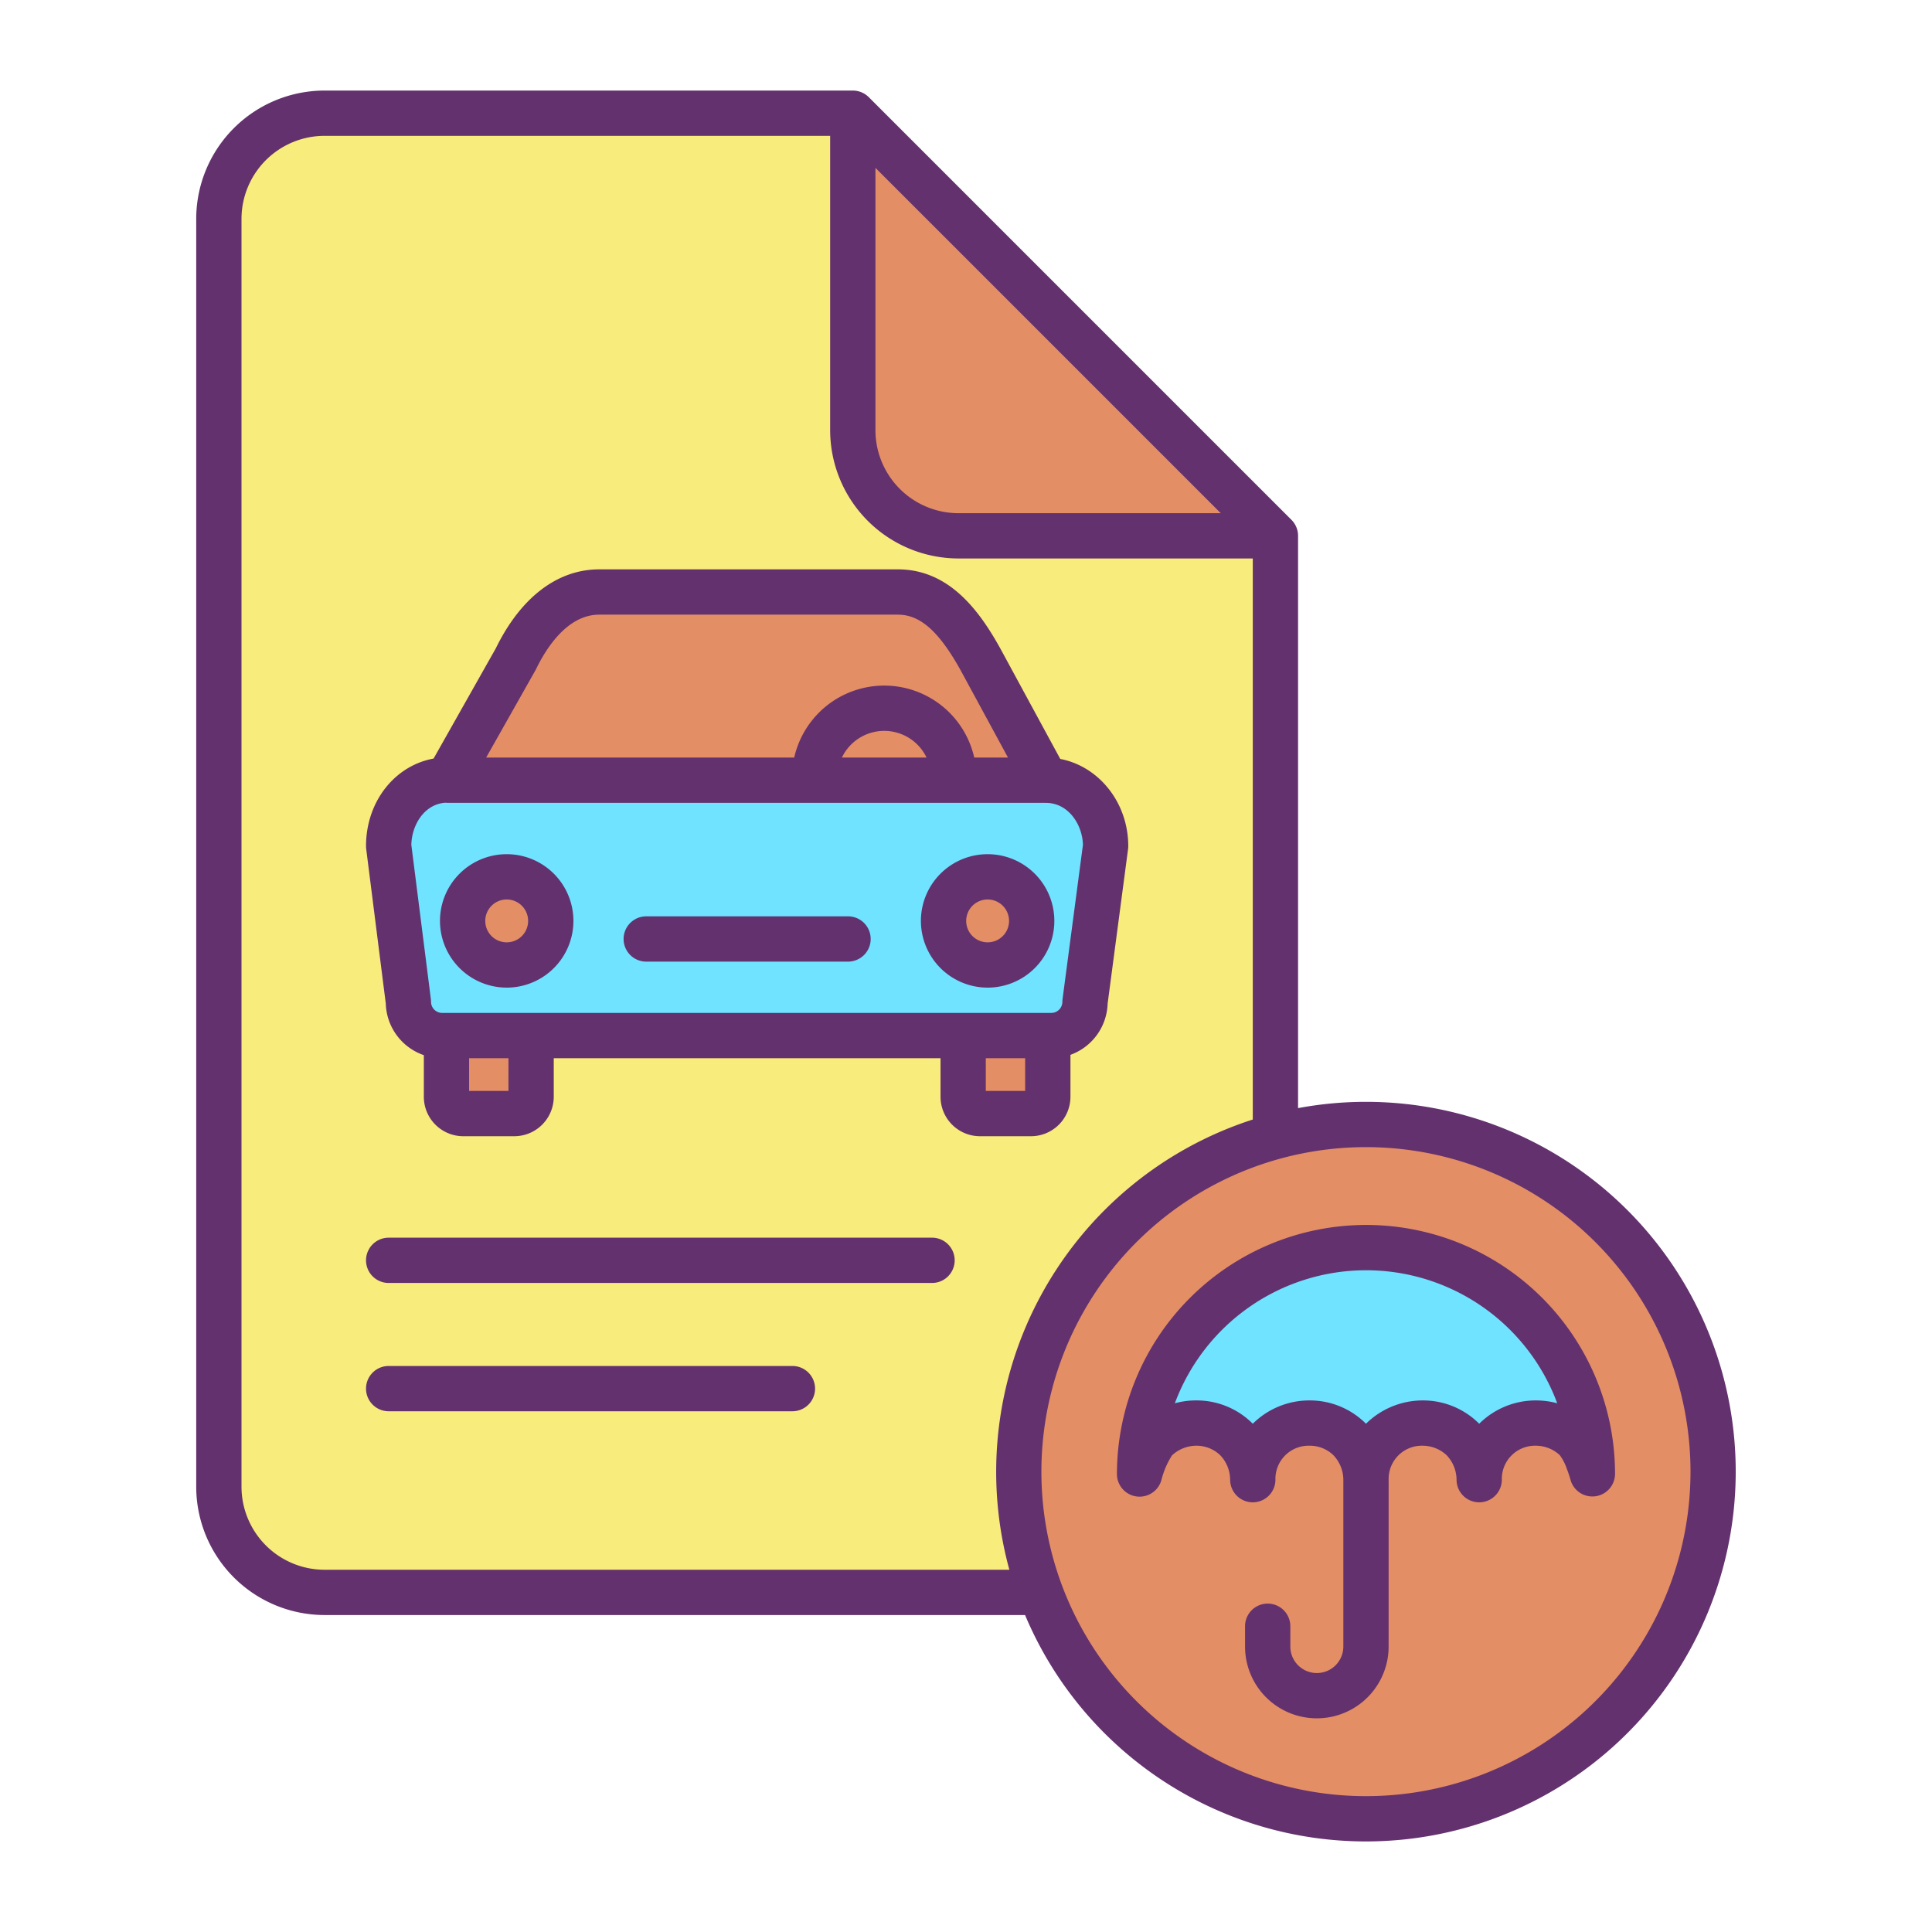 <svg id="Layer_1" height="512" viewBox="0 0 512 512" width="512" xmlns="http://www.w3.org/2000/svg" data-name="Layer 1"><path d="m362 391.99a14.787 14.787 0 0 1 15-14.86 15.144 15.144 0 0 1 10.67 4.33 15.442 15.442 0 0 1 4.33 10.67 14.789 14.789 0 0 1 15-15 15.144 15.144 0 0 1 10.67 4.33 18.515 18.515 0 0 1 3.16 5.65 36.786 36.786 0 0 1 1.17 3.52v-.08a59.947 59.947 0 0 0 -60-59.92h-.08a59.958 59.958 0 0 0 -59.92 59.96v.04s1.67-6.34 4.33-9.17a15.416 15.416 0 0 1 10.67-4.33 15.1 15.1 0 0 1 10.67 4.33 15.442 15.442 0 0 1 4.33 10.67 14.789 14.789 0 0 1 15-15 15.1 15.1 0 0 1 10.67 4.33 15.472 15.472 0 0 1 4.33 10.53zm0-93.99a91.891 91.891 0 1 1 -24 3.16 92 92 0 0 1 24-3.16z" fill="#e48e66"/><path d="m422 390.55v.08a36.786 36.786 0 0 0 -1.17-3.52 18.515 18.515 0 0 0 -3.16-5.65 15.144 15.144 0 0 0 -10.67-4.33 14.789 14.789 0 0 0 -15 15 15.442 15.442 0 0 0 -4.33-10.67 15.144 15.144 0 0 0 -10.67-4.33 14.787 14.787 0 0 0 -15 14.86 15.472 15.472 0 0 0 -4.33-10.53 15.1 15.1 0 0 0 -10.67-4.33 14.789 14.789 0 0 0 -15 15 15.442 15.442 0 0 0 -4.33-10.67 15.1 15.1 0 0 0 -10.67-4.33 15.416 15.416 0 0 0 -10.67 4.33c-2.66 2.83-4.33 9.17-4.33 9.17v-.04a59.958 59.958 0 0 1 59.92-59.96h.08a59.947 59.947 0 0 1 60 59.92z" fill="#6fe3ff"/><path d="m338 142v159.16a92.1 92.1 0 0 0 -62.28 120.84h-189.72a28.005 28.005 0 0 1 -28-28v-336a28.005 28.005 0 0 1 28-28h140v84a28.005 28.005 0 0 0 28 28zm-50.46 123.53 5.46-41.3c0-9.21-6.62-17.46-15.82-17.46v-.01h.03l-17.41-32.08c-5.39-9.67-11.85-17.79-21.85-17.79h-79.15c-10 0-17.44 8.12-22.1 17.74l-18.1 32.06c-9.19.02-15.6 8.34-15.6 17.54l5.23 41.3a8.935 8.935 0 0 0 8.9 8.91h1.19v16.22a4.447 4.447 0 0 0 4.45 4.45h13.52a4.456 4.456 0 0 0 4.46-4.45v-16.22h114.5v16.22a4.456 4.456 0 0 0 4.46 4.45h13.52a4.447 4.447 0 0 0 4.45-4.45v-16.22h.95a8.937 8.937 0 0 0 8.91-8.91z" fill="#f8ec7d"/><path d="m338 142h-84a28.005 28.005 0 0 1 -28-28v-84z" fill="#e48e66"/><path d="m293 224.23-5.46 41.3a8.937 8.937 0 0 1 -8.91 8.91h-161.5a8.935 8.935 0 0 1 -8.9-8.91l-5.23-41.3c0-9.2 6.41-17.52 15.6-17.54l-.04.07h158.62v.01c9.2 0 15.82 8.25 15.82 17.46zm-19.6 19.82a11.675 11.675 0 1 0 -11.67 11.68 11.679 11.679 0 0 0 11.67-11.68zm-127.45 0a11.675 11.675 0 1 0 -11.67 11.68 11.672 11.672 0 0 0 11.67-11.68z" fill="#6fe3ff"/><path d="m277.68 275.16v15.5a4.447 4.447 0 0 1 -4.45 4.45h-13.52a4.456 4.456 0 0 1 -4.46-4.45v-16.22h22.43z" fill="#e48e66"/><path d="m118.6 206.69 18.1-32.06c4.66-9.62 12.1-17.74 22.1-17.74h79.15c10 0 16.46 8.12 21.85 17.79l17.41 32.08h-24.42v-.61a18.46 18.46 0 1 0 -36.92 0v.61h-97.31z" fill="#e48e66"/><path d="m261.73 232.37a11.68 11.68 0 1 1 -11.68 11.68 11.679 11.679 0 0 1 11.68-11.68z" fill="#e48e66"/><path d="m252.79 206.15v.61h-36.92v-.61a18.46 18.46 0 1 1 36.92 0z" fill="#e48e66"/><path d="m134.28 232.37a11.68 11.68 0 1 1 -11.68 11.68 11.672 11.672 0 0 1 11.68-11.68z" fill="#e48e66"/><path d="m140.75 275.16v15.5a4.456 4.456 0 0 1 -4.46 4.45h-13.52a4.447 4.447 0 0 1 -4.45-4.45v-16.22h22.43z" fill="#e48e66"/><g fill="#63316d"><path d="m342.242 137.757-112-112a6 6 0 0 0 -4.242-1.757h-140a34.038 34.038 0 0 0 -34 34v336a34.038 34.038 0 0 0 34 34h185.651a98 98 0 1 0 72.349-134.336v-151.664a6 6 0 0 0 -1.758-4.243zm-110.242-93.272 91.515 91.515h-69.515a22.025 22.025 0 0 1 -22-22zm-168 349.515v-336a22.025 22.025 0 0 1 22-22h134v78a34.038 34.038 0 0 0 34 34h78v148.687a98.1 98.1 0 0 0 -64.508 119.313h-181.492a22.025 22.025 0 0 1 -22-22zm384-4a86.015 86.015 0 0 1 -166.655 29.913 86.01 86.01 0 1 1 166.655-29.913z"/><path d="m247 328h-144a6 6 0 0 0 0 12h144a6 6 0 0 0 0-12z"/><path d="m210 362h-107a6 6 0 0 0 0 12h107a6 6 0 0 0 0-12z"/><path d="m283.68 290.66v-11.118a14.923 14.923 0 0 0 9.853-13.567l5.415-40.959a6.068 6.068 0 0 0 .052-.786c0-11.541-7.792-21.154-18.017-23.1l-15.942-29.375c-5.415-9.716-13.389-20.869-27.091-20.869h-79.15c-11.087 0-20.818 7.439-27.415 20.95l-16.48 29.191c-10.291 1.873-17.905 11.399-17.905 23.203a5.94 5.94 0 0 0 .048.754l5.188 40.972a14.929 14.929 0 0 0 10.084 13.671v11.033a10.461 10.461 0 0 0 10.45 10.45h13.52a10.466 10.466 0 0 0 10.46-10.45v-10.22h102.5v10.22a10.466 10.466 0 0 0 10.46 10.45h13.52a10.461 10.461 0 0 0 10.45-10.45zm-141.755-113.08c.061-.11.12-.221.175-.334 2.6-5.362 8.22-14.356 16.7-14.356h79.15c5.9 0 10.862 4.4 16.576 14.652l12.6 23.218h-8.943a24.454 24.454 0 0 0 -47.708 0h-81.637zm103.621 23.18h-22.432a12.432 12.432 0 0 1 22.432 0zm-127.5 11.966c.17.014.339.034.512.034h158.419c.068 0 .134.01.2.01 5.935 0 9.658 5.7 9.815 11.1l-5.4 40.869a6.091 6.091 0 0 0 -.052.786 2.949 2.949 0 0 1 -2.91 2.91h-161.5a2.945 2.945 0 0 1 -2.9-2.91 5.939 5.939 0 0 0 -.047-.754l-5.178-40.89c.137-5.361 3.483-10.781 9.043-11.155zm16.7 76.384h-10.426v-8.67h10.43zm126.5 0v-8.67h10.43v8.67z"/><path d="m171.26 254.84h53.48a6 6 0 0 0 0-12h-53.48a6 6 0 0 0 0 12z"/><path d="m134.28 261.73a17.68 17.68 0 1 0 -17.68-17.68 17.7 17.7 0 0 0 17.68 17.68zm0-23.36a5.68 5.68 0 1 1 -5.68 5.68 5.682 5.682 0 0 1 5.68-5.68z"/><path d="m261.73 261.73a17.68 17.68 0 1 0 -17.68-17.68 17.694 17.694 0 0 0 17.68 17.68zm0-23.36a5.68 5.68 0 1 1 -5.68 5.68 5.682 5.682 0 0 1 5.68-5.68z"/><path d="m296 390.63a6 6 0 0 0 11.8 1.537 21.992 21.992 0 0 1 2.8-6.486 9.5 9.5 0 0 1 6.471-2.551 9.057 9.057 0 0 1 6.306 2.528 9.505 9.505 0 0 1 2.623 6.472 6 6 0 0 0 12 0 8.8 8.8 0 0 1 9.029-9 8.983 8.983 0 0 1 6.351 2.527 9.54 9.54 0 0 1 2.62 6.392v44.3a7.025 7.025 0 1 1 -14.05 0v-5.38a6 6 0 0 0 -12 0v5.38a19.025 19.025 0 0 0 38.05 0v-44.3a8.8 8.8 0 0 1 9.029-8.919 9.327 9.327 0 0 1 6.355 2.532 9.5 9.5 0 0 1 2.616 6.468 6 6 0 0 0 12 0 8.8 8.8 0 0 1 9.029-9 9.307 9.307 0 0 1 6.326 2.5 13.257 13.257 0 0 1 1.882 3.649c.607 1.561.961 2.874.962 2.878a6.006 6.006 0 0 0 11.8-1.616 65.947 65.947 0 0 0 -66.021-65.916h-.063a66.05 66.05 0 0 0 -65.915 66.005zm66.006-54h.051a54.029 54.029 0 0 1 50.623 35.247 21.843 21.843 0 0 0 -5.68-.747 21.263 21.263 0 0 0 -14.779 5.959c-.076.07-.15.143-.221.218-.043-.045-.088-.09-.133-.134a21 21 0 0 0 -14.762-6.043 21.44 21.44 0 0 0 -14.884 5.959c-.076.07-.15.143-.221.218-.041-.043-.083-.085-.125-.127a20.966 20.966 0 0 0 -14.77-6.05h-.105a21.263 21.263 0 0 0 -14.779 5.959c-.076.07-.15.143-.221.218-.041-.043-.083-.085-.125-.127a20.966 20.966 0 0 0 -14.77-6.05 20.618 20.618 0 0 0 -5.761.757 54.106 54.106 0 0 1 50.662-35.257z"/></g></svg>